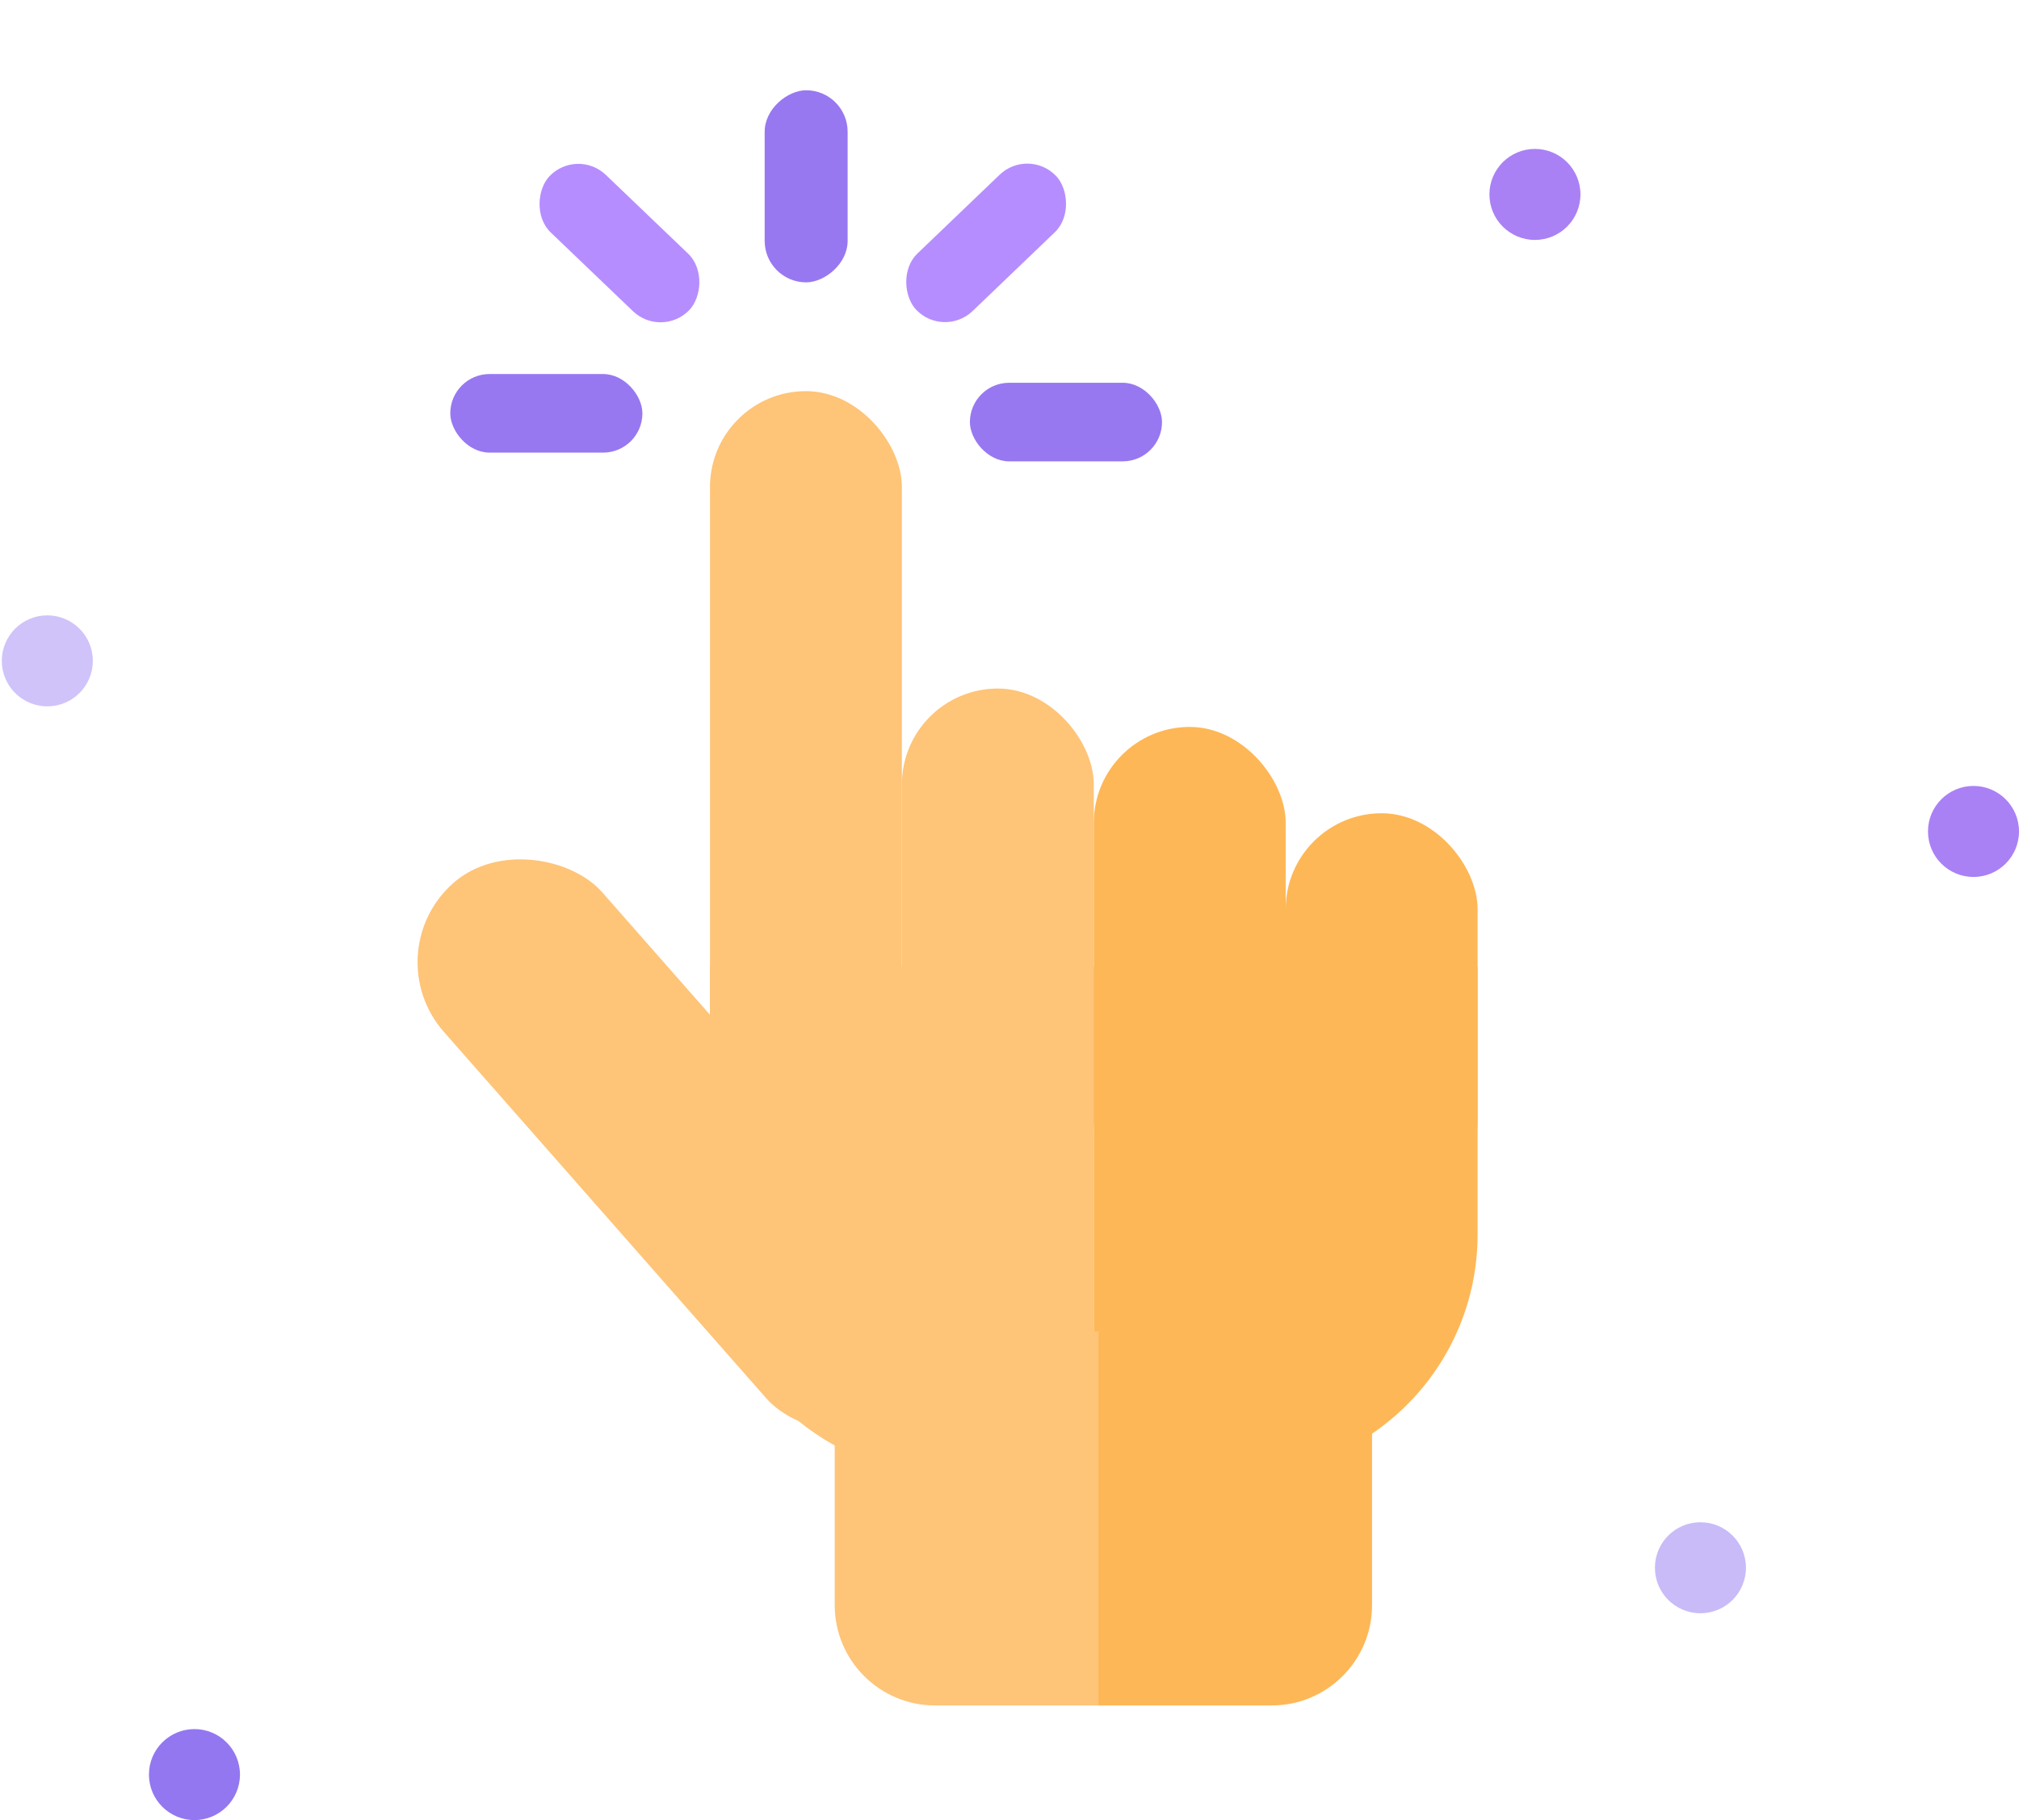 <svg width="244" height="220" viewBox="0 0 244 220" fill="none" xmlns="http://www.w3.org/2000/svg">
<rect x="85.803" y="47.279" width="23.192" height="99.724" rx="11.596" fill="#FEC478"/>
<rect x="108.995" y="83.226" width="23.192" height="63.777" rx="11.596" fill="#FEC478"/>
<rect x="132.187" y="87.865" width="23.192" height="59.139" rx="11.596" fill="#FEB756"/>
<rect x="155.378" y="98.301" width="23.192" height="48.703" rx="11.596" fill="#FEB756"/>
<rect x="45.218" y="115.151" width="25.511" height="84.485" rx="12.755" transform="rotate(-41.338 45.218 115.151)" fill="#FEC478"/>
<path d="M85.803 116.854H132.187V178.312H114.898C98.829 178.312 85.803 165.286 85.803 149.217V116.854Z" fill="#FEC478"/>
<path d="M132.187 116.854H178.57V149.217C178.57 165.286 165.544 178.312 149.475 178.312H132.187V116.854Z" fill="#FEB756"/>
<path d="M100.878 160.918H133.346V206.142H113.001C106.305 206.142 100.878 200.714 100.878 194.019V160.918Z" fill="#FEC478"/>
<path d="M132.766 160.918H165.814V194.019C165.814 200.714 160.387 206.142 153.692 206.142H132.766V160.918Z" fill="#FEB756"/>
<rect x="117.214" y="46.267" width="23.219" height="9.499" rx="4.749" fill="#9778F1"/>
<rect x="54.417" y="45.211" width="23.219" height="9.499" rx="4.749" fill="#9778F1"/>
<rect x="92.412" y="34.129" width="23.219" height="10.026" rx="5.013" transform="rotate(-90 92.412 34.129)" fill="#9778F1"/>
<rect x="79.98" y="40.951" width="23.396" height="9.634" rx="4.817" transform="rotate(-136.246 79.98 40.951)" fill="#B68DFF"/>
<rect width="23.396" height="9.634" rx="4.817" transform="matrix(0.722 -0.692 -0.692 -0.722 114.065 40.93)" fill="#B68DFF"/>
<circle cx="238.5" cy="100.5" r="5.5" transform="rotate(-180 238.5 100.5)" fill="#AA80F5"/>
<circle cx="185.5" cy="23.5" r="5.5" transform="rotate(-180 185.5 23.5)" fill="#AA80F5"/>
<circle cx="23.5" cy="214.5" r="5.5" transform="rotate(-180 23.5 214.5)" fill="#9377F0"/>
<circle cx="205.5" cy="189.5" r="5.5" transform="rotate(-180 205.5 189.5)" fill="#C9BBF8"/>
<circle cx="5.718" cy="79.879" r="5.5" transform="rotate(-180 5.718 79.879)" fill="#D0C3F9"/>
</svg>
